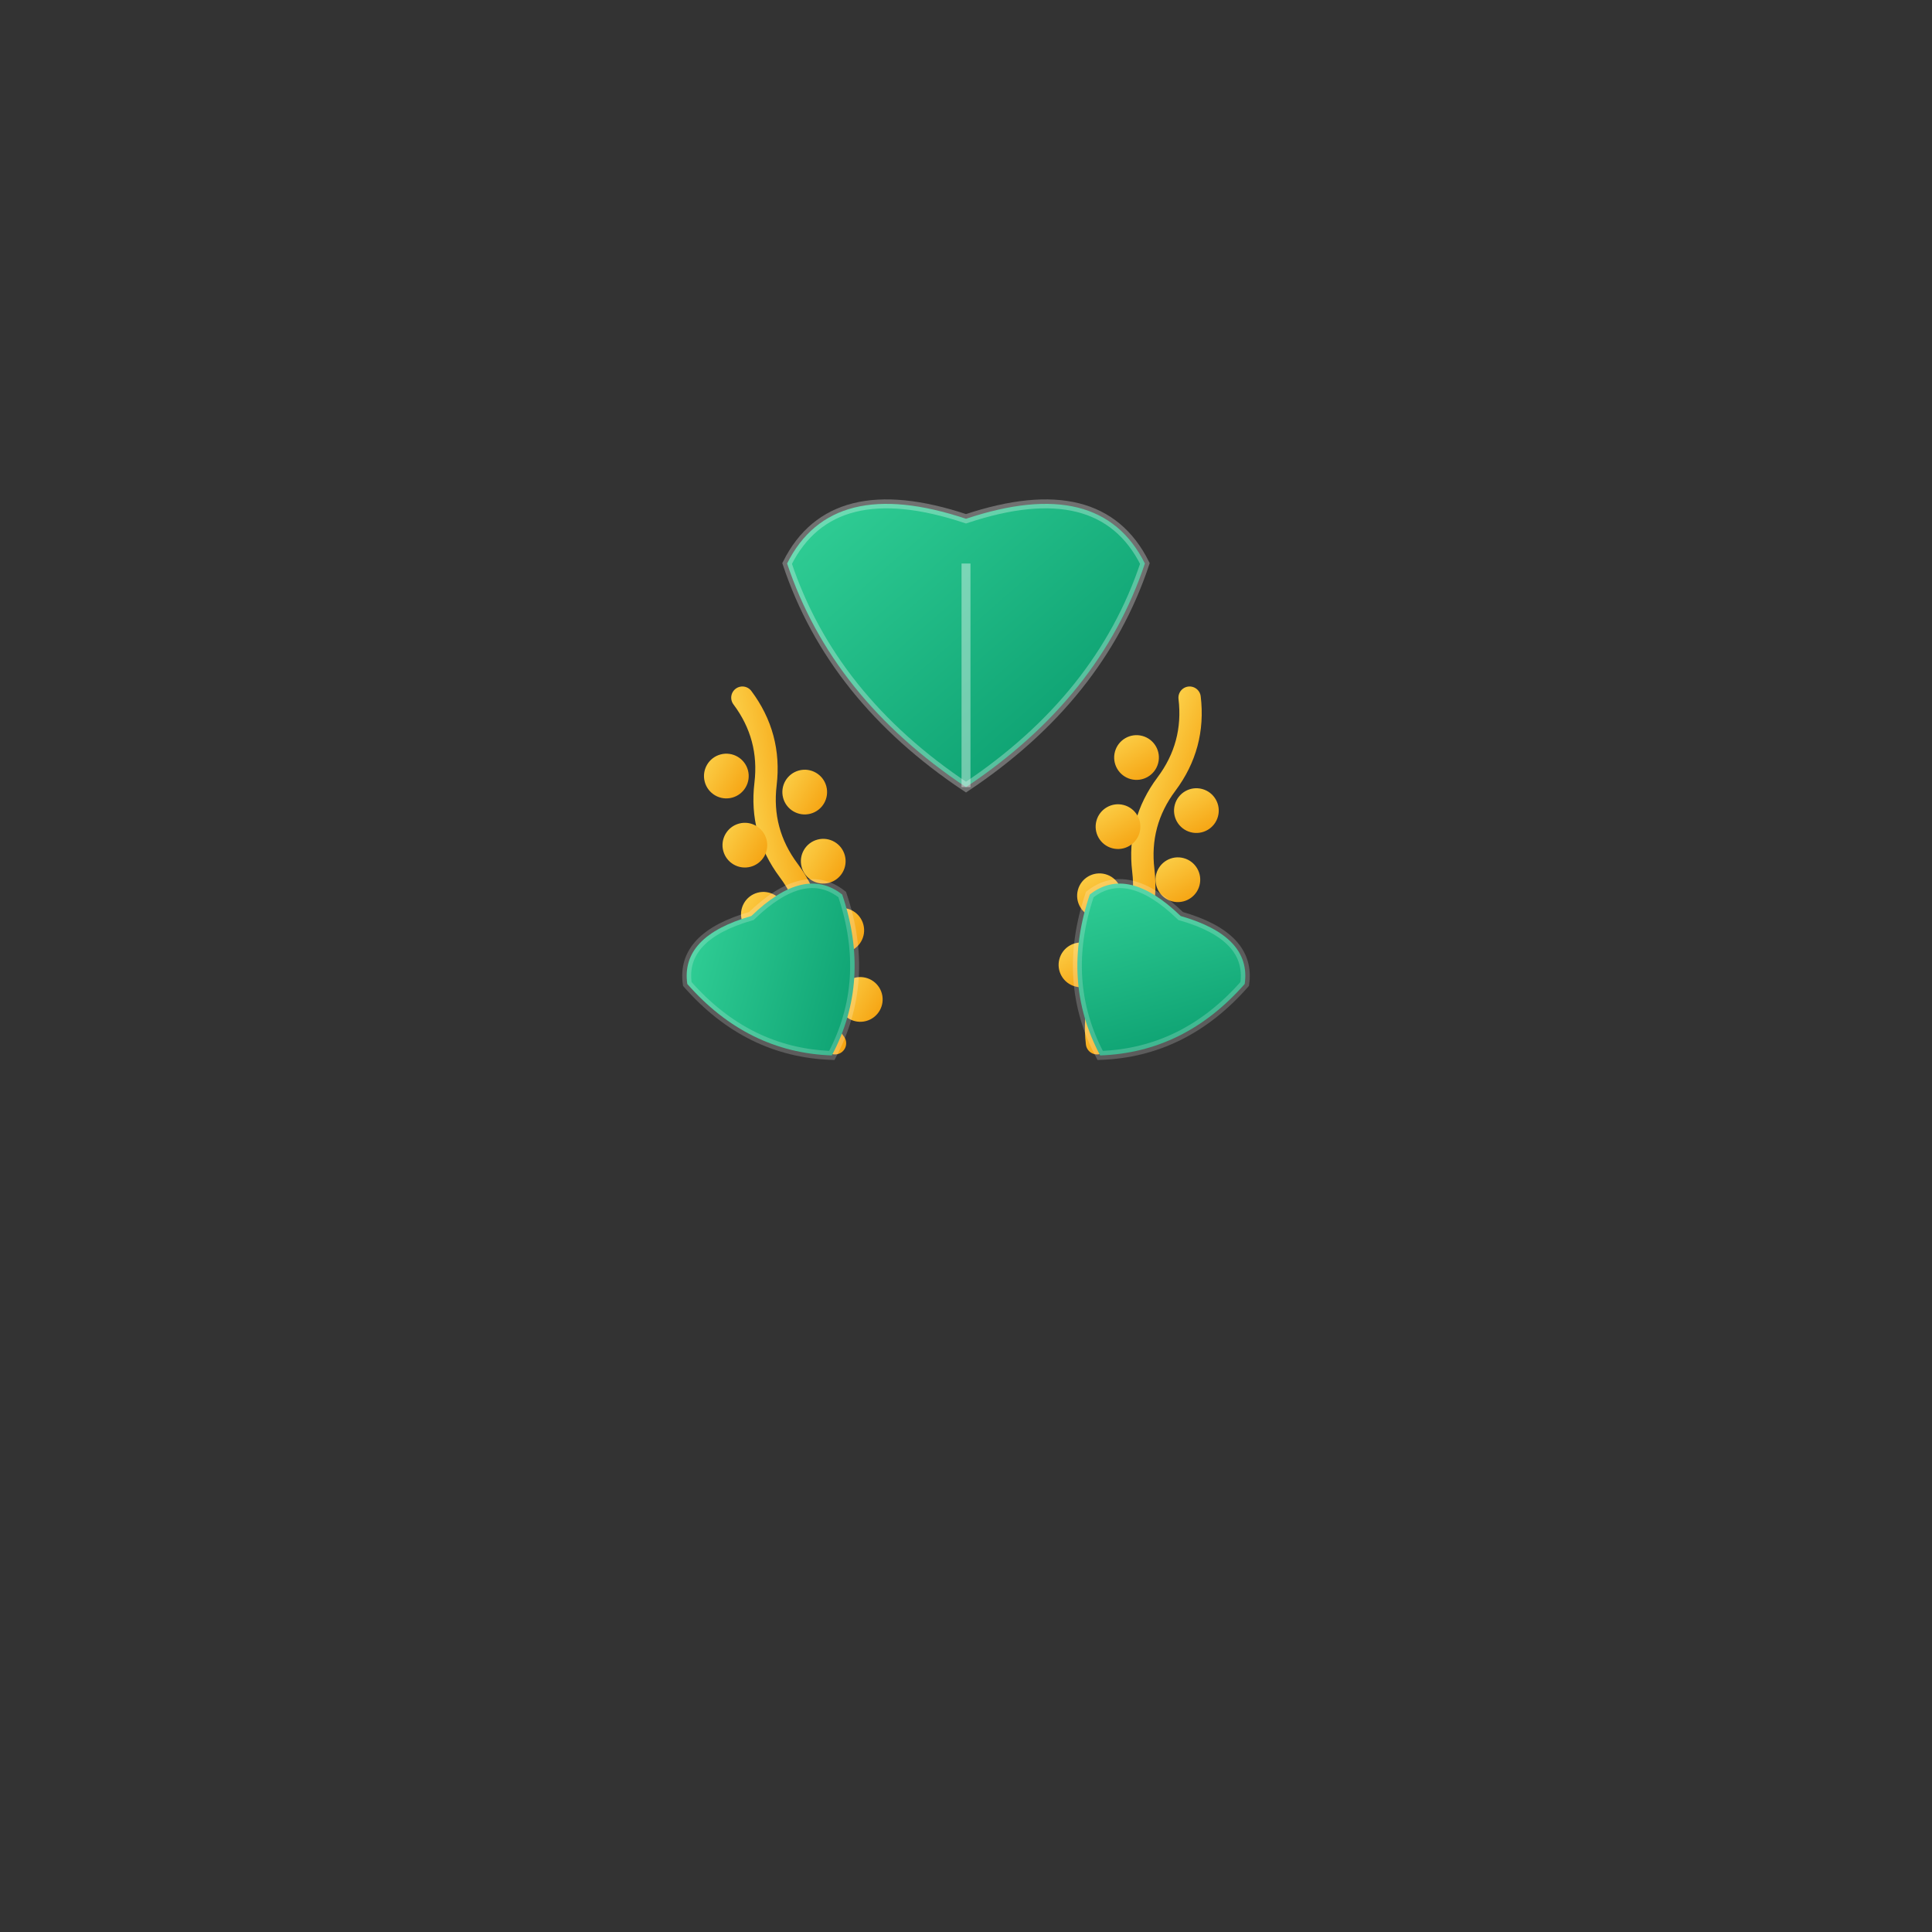 <svg width="432" height="432" viewBox="0 0 432 432" fill="none" xmlns="http://www.w3.org/2000/svg">
  <rect x="0" y="0" width="432" height="432" fill="#333333" stroke="none"/>
  <!-- Central Agricultural Symbol -->
  <defs>
    <linearGradient id="leafGradient" x1="0%" y1="0%" x2="100%" y2="100%">
      <stop offset="0%" style="stop-color:#34D399;stop-opacity:1" />
      <stop offset="100%" style="stop-color:#059669;stop-opacity:1" />
    </linearGradient>
    <linearGradient id="wheatGradient" x1="0%" y1="0%" x2="100%" y2="100%">
      <stop offset="0%" style="stop-color:#FCD34D;stop-opacity:1" />
      <stop offset="100%" style="stop-color:#F59E0B;stop-opacity:1" />
    </linearGradient>
  </defs>
  
  <!-- Wheat Stalks -->
  <g transform="translate(216, 216)">
    <!-- Left Wheat Stalk -->
    <g transform="translate(-50, -60) rotate(-15)">
      <path d="M0,80 Q-4,70 0,60 Q4,50 0,40 Q-4,30 0,20 Q4,10 0,0" 
            stroke="url(#wheatGradient)" stroke-width="5" fill="none" stroke-linecap="round"/>
      <!-- Wheat grains -->
      <circle cx="-8" cy="16" r="5" fill="url(#wheatGradient)"/>
      <circle cx="8" cy="24" r="5" fill="url(#wheatGradient)"/>
      <circle cx="-8" cy="32" r="5" fill="url(#wheatGradient)"/>
      <circle cx="8" cy="40" r="5" fill="url(#wheatGradient)"/>
      <circle cx="-8" cy="48" r="5" fill="url(#wheatGradient)"/>
      <circle cx="8" cy="56" r="5" fill="url(#wheatGradient)"/>
      <circle cx="-8" cy="64" r="5" fill="url(#wheatGradient)"/>
      <circle cx="8" cy="72" r="5" fill="url(#wheatGradient)"/>
    </g>
    
    <!-- Right Wheat Stalk -->
    <g transform="translate(50, -60) rotate(15)">
      <path d="M0,80 Q-4,70 0,60 Q4,50 0,40 Q-4,30 0,20 Q4,10 0,0" 
            stroke="url(#wheatGradient)" stroke-width="5" fill="none" stroke-linecap="round"/>
      <!-- Wheat grains -->
      <circle cx="-8" cy="16" r="5" fill="url(#wheatGradient)"/>
      <circle cx="8" cy="24" r="5" fill="url(#wheatGradient)"/>
      <circle cx="-8" cy="32" r="5" fill="url(#wheatGradient)"/>
      <circle cx="8" cy="40" r="5" fill="url(#wheatGradient)"/>
      <circle cx="-8" cy="48" r="5" fill="url(#wheatGradient)"/>
      <circle cx="8" cy="56" r="5" fill="url(#wheatGradient)"/>
      <circle cx="-8" cy="64" r="5" fill="url(#wheatGradient)"/>
      <circle cx="8" cy="72" r="5" fill="url(#wheatGradient)"/>
    </g>
    
    <!-- Central Leaf -->
    <g transform="translate(0, -40)">
      <path d="M0,0 Q-30,-20 -40,-50 Q-30,-70 0,-60 Q30,-70 40,-50 Q30,-20 0,0 Z" 
            fill="url(#leafGradient)" stroke="rgba(255,255,255,0.3)" stroke-width="2"/>
      <!-- Leaf vein -->
      <path d="M0,0 Q0,-20 0,-50" stroke="rgba(255,255,255,0.4)" stroke-width="2" fill="none"/>
    </g>
    
    <!-- Bottom Leaves -->
    <g transform="translate(-30, 20) rotate(-30)">
      <path d="M0,0 Q-16,-10 -20,-30 Q-16,-40 0,-36 Q16,-40 20,-30 Q16,-10 0,0 Z" 
            fill="url(#leafGradient)" stroke="rgba(255,255,255,0.2)" stroke-width="2"/>
    </g>
    
    <g transform="translate(30, 20) rotate(30)">
      <path d="M0,0 Q-16,-10 -20,-30 Q-16,-40 0,-36 Q16,-40 20,-30 Q16,-10 0,0 Z" 
            fill="url(#leafGradient)" stroke="rgba(255,255,255,0.2)" stroke-width="2"/>
    </g>
  </g>
</svg>